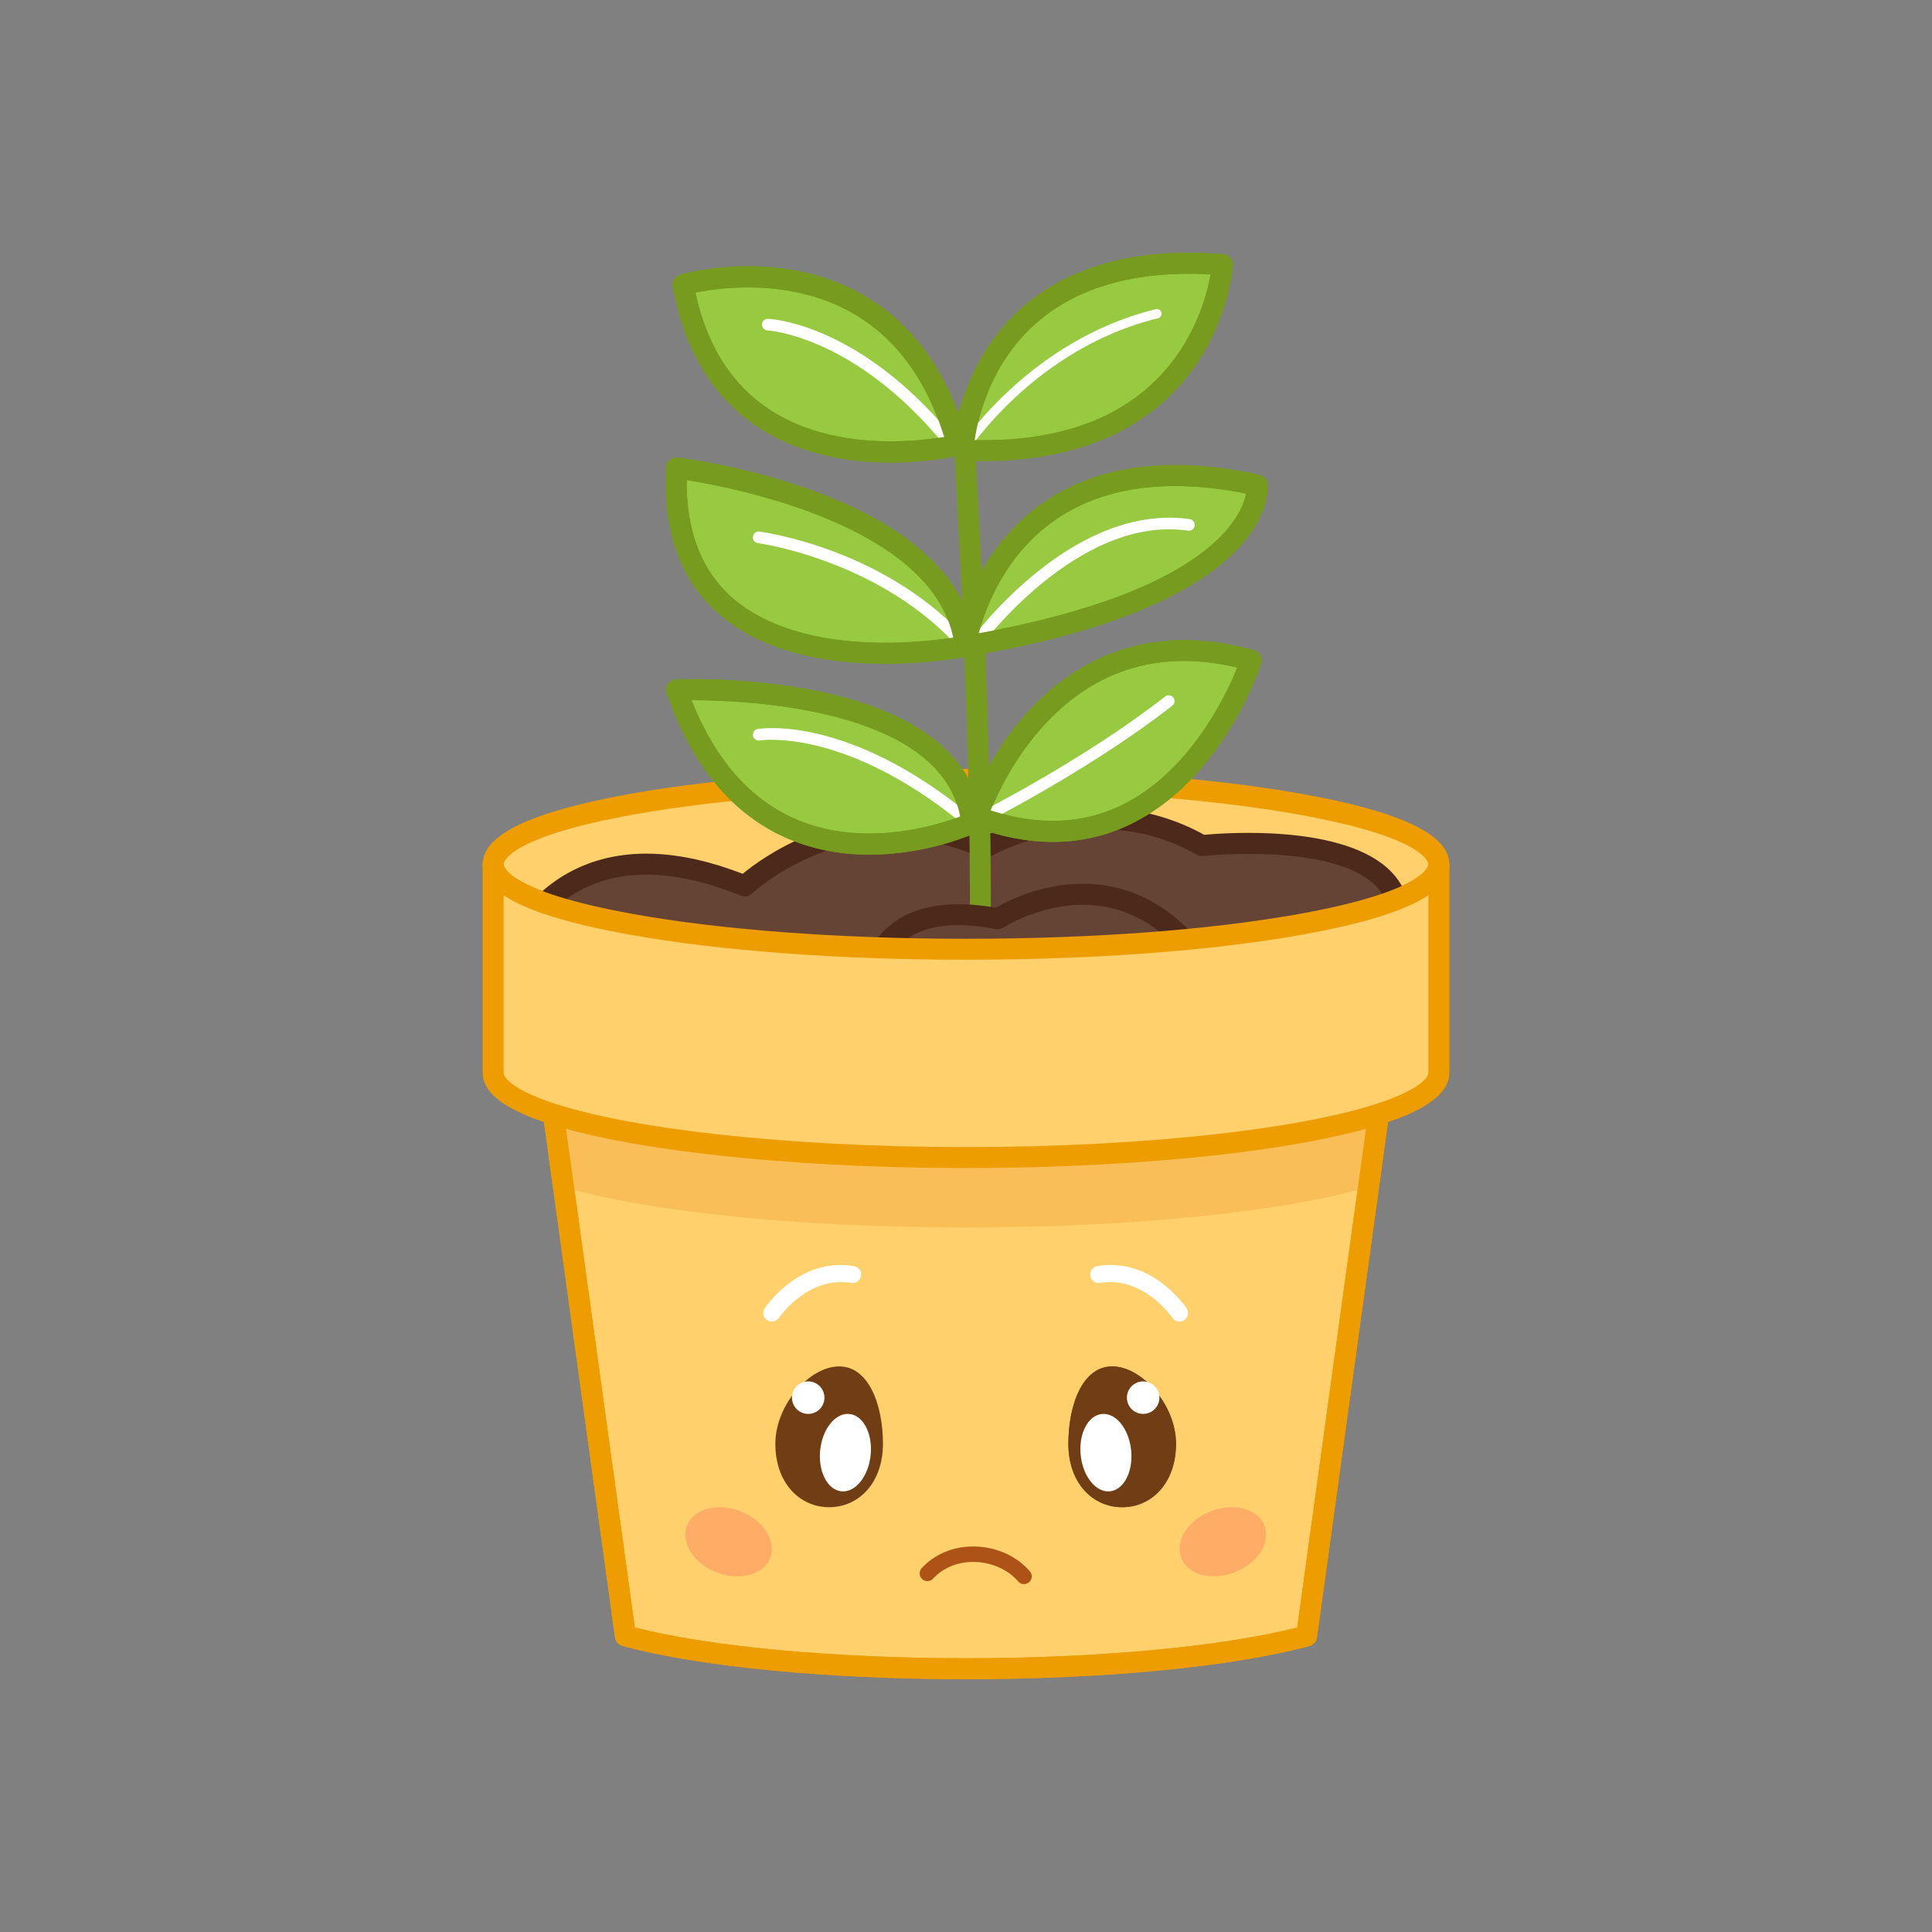 <svg width="1000" height="1000" viewBox="0 0 1000 1000" fill="none" xmlns="http://www.w3.org/2000/svg">
<rect x="0" y="0" width="1000" height="1000" fill="#808080" stroke="none"/>
<path d="M724.39 497.96L713.6 576.24L708.33 614.43L676.31 846.73C638.43 856.98 573.6 863.73 500 863.73C426.4 863.73 361.57 856.98 323.69 846.73L291.67 614.43L286.4 576.24L275.61 497.96H724.39Z" fill="#FFD06C"/>
<path d="M500 869.15C428.5 869.15 362.06 862.73 322.28 851.96C320.18 851.39 318.62 849.62 318.32 847.46L270.24 498.7C270.03 497.15 270.49 495.58 271.52 494.39C272.55 493.2 274.04 492.53 275.61 492.53H724.38C725.95 492.53 727.44 493.21 728.47 494.39C729.5 495.57 729.97 497.14 729.75 498.7L681.67 847.47C681.37 849.63 679.81 851.4 677.71 851.97C637.95 862.72 571.51 869.15 500 869.15ZM328.58 842.4C367.84 852.38 431.46 858.3 500.01 858.3C568.56 858.3 632.18 852.38 671.44 842.4L718.17 503.39H281.84L328.58 842.4Z" fill="#EE9D00"/>
<path d="M500 491.34C635.177 491.34 744.76 471.654 744.76 447.37C744.76 423.086 635.177 403.4 500 403.4C364.823 403.4 255.24 423.086 255.24 447.37C255.24 471.654 364.823 491.34 500 491.34Z" fill="#FFD06C"/>
<path d="M500 496.76C434.31 496.76 372.5 492.16 325.97 483.8C274.73 474.59 249.82 462.68 249.82 447.37C249.82 432.06 274.73 420.14 325.97 410.94C372.5 402.58 434.31 397.98 500 397.98C565.69 397.98 627.51 402.58 674.03 410.94C725.27 420.14 750.18 432.06 750.18 447.37C750.18 462.68 725.27 474.59 674.03 483.8C627.5 492.16 565.69 496.76 500 496.76ZM500 408.83C434.92 408.83 373.8 413.37 327.88 421.62C261.42 433.56 260.66 446.82 260.66 447.37C260.66 447.93 261.42 461.18 327.88 473.12C373.8 481.37 434.93 485.91 500 485.91C565.07 485.91 626.19 481.37 672.11 473.12C738.57 461.18 739.33 447.93 739.33 447.37C739.33 446.81 738.57 433.55 672.11 421.62C626.2 413.37 565.08 408.83 500 408.83Z" fill="#EE9D00"/>
<path d="M286.41 576.24C329.26 589.43 409.96 599.17 500.01 599.17C590.06 599.17 670.76 589.43 713.61 576.24L708.34 614.43C665.22 626.97 588.05 635.31 500.01 635.31C411.97 635.31 334.81 626.97 291.68 614.43L286.41 576.24Z" fill="#F9BE58"/>
<path d="M264.8 492.59C264.8 492.59 290.57 420.1 385.47 458.54C385.47 458.54 439.36 407.74 509.66 438.77C509.66 438.77 565.9 405.54 622.13 437.67C622.13 437.67 731.09 425.59 724.06 480.5C717.03 535.43 264.8 492.59 264.8 492.59Z" fill="#664435"/>
<path d="M565.48 513.92C543.06 513.92 518.42 513.47 491.62 512.56C378.82 508.75 265.43 498.09 264.3 497.99C262.63 497.83 261.14 496.92 260.24 495.5C259.34 494.09 259.14 492.34 259.7 490.77C260.11 489.61 270.11 462.3 299.85 448.94C323.15 438.47 351.59 439.6 384.42 452.28C389.53 448.05 401.76 438.89 419.22 431.97C440.03 423.72 472.38 417.3 509.38 432.74C521.11 426.59 571.6 403.56 623.3 432.1C634.74 431.03 695.87 426.59 719.89 451.01C727.77 459.03 730.99 469.18 729.45 481.19C727.42 497.03 702.11 506.49 649.8 510.96C626.79 512.94 598.57 513.92 565.48 513.92ZM273.07 487.9C300.52 490.35 396.5 498.51 492.02 501.73C557.95 503.95 610.73 503.43 648.89 500.17C711.92 494.78 718.24 483.24 718.68 479.83C719.79 471.17 717.65 464.23 712.15 458.64C689.86 435.96 623.4 443.01 622.73 443.08C621.58 443.21 620.44 442.97 619.44 442.4C566.55 412.18 512.96 443.14 512.42 443.46C510.91 444.35 509.07 444.46 507.47 443.75C479.83 431.55 451.61 430.93 423.58 441.93C402.43 450.23 389.32 462.39 389.19 462.51C387.65 463.96 385.4 464.38 383.44 463.59C352.23 450.95 325.66 449.33 304.45 458.79C287.23 466.45 277.56 479.9 273.07 487.9Z" fill="#4C291B"/>
<path d="M500 869.15C428.5 869.15 362.06 862.73 322.28 851.96C320.18 851.39 318.62 849.62 318.32 847.46L270.24 498.7C270.03 497.15 270.49 495.58 271.52 494.39C272.55 493.2 274.04 492.53 275.61 492.53H724.38C725.95 492.53 727.44 493.21 728.47 494.39C729.5 495.57 729.97 497.14 729.75 498.7L681.67 847.47C681.37 849.63 679.81 851.4 677.71 851.97C637.95 862.72 571.51 869.15 500 869.15ZM328.58 842.4C367.84 852.38 431.46 858.3 500.01 858.3C568.56 858.3 632.18 852.38 671.44 842.4L718.17 503.39H281.84L328.58 842.4Z" fill="#EE9D00"/>
<path d="M507.36 486.05C507.34 486.05 507.32 486.05 507.3 486.05C504.3 486.02 501.9 483.56 501.93 480.56C503.07 377.97 493.11 219.78 493.01 218.2C492.82 215.21 495.09 212.63 498.08 212.44C501.06 212.26 503.65 214.52 503.84 217.51C503.94 219.1 513.93 377.68 512.78 480.68C512.75 483.67 510.33 486.05 507.36 486.05Z" fill="#779B1E"/>
<path d="M499.59 334.49C499.59 334.49 343.57 366.23 350.17 242.22C350.17 242.22 491.12 259.16 499.59 334.49Z" fill="#97C941"/>
<path d="M458.35 343.55C456.84 343.55 455.3 343.54 453.74 343.5C418.54 342.79 391.19 334.23 372.43 318.06C352.3 300.7 342.98 275.08 344.75 241.93C344.83 240.43 345.53 239.03 346.68 238.07C347.83 237.1 349.32 236.66 350.82 236.84C352.29 237.02 387.13 241.31 423.62 255.04C473.15 273.67 501.28 300.93 504.99 333.89C505.3 336.68 503.43 339.25 500.68 339.81C499.87 339.97 481.96 343.55 458.35 343.55ZM355.4 248.47C355.15 275.18 363.25 295.8 379.5 309.83C391.01 319.77 413.24 331.79 453.72 332.65C471 333.01 485.91 331.19 493.39 330.04C481.46 272.23 380.95 252.56 355.4 248.47Z" fill="#779B1E"/>
<path d="M505.72 422.72C505.72 422.72 541.6 312.13 647.64 341.78C647.64 341.78 608.79 461.13 505.72 422.72Z" fill="#97C941"/>
<path d="M544.96 435.77C531.81 435.77 518.07 433.12 503.82 427.81C501.1 426.8 499.66 423.82 500.55 421.05C500.93 419.87 510.15 391.98 532.93 367.44C554.23 344.49 591.68 320.5 649.09 336.55C650.51 336.95 651.71 337.91 652.41 339.21C653.11 340.51 653.24 342.05 652.79 343.45C651.99 345.9 632.74 403.62 585.11 426.61C572.48 432.72 559.06 435.77 544.96 435.77ZM512.76 419.44C537.4 427.48 560.11 426.63 580.35 416.87C615.71 399.83 634.55 360.04 640.43 345.52C601.19 336.23 567.8 345.99 541.12 374.57C525.34 391.48 516.37 410.6 512.76 419.44Z" fill="#779B1E"/>
<path d="M502.99 426.021C502.99 426.021 392.16 477.371 350.17 357.091C350.17 357.091 494.52 350.691 502.99 426.021Z" fill="#97C941"/>
<path d="M450.15 442.38C436.92 442.38 422.49 440.27 408.26 434.25C379.53 422.09 358.27 396.73 345.05 358.88C344.48 357.26 344.72 355.47 345.68 354.05C346.64 352.63 348.22 351.75 349.93 351.67C351.43 351.6 387.13 350.13 424.52 358C475.63 368.76 504.63 392.07 508.38 425.41C508.64 427.73 507.39 429.96 505.27 430.94C503.85 431.59 480.07 442.38 450.15 442.38ZM357.93 362.4C370.15 393.27 388.45 414.05 412.41 424.23C447.42 439.09 485.19 427.11 496.99 422.62C486.17 366.48 386.38 362.41 357.93 362.4Z" fill="#779B1E"/>
<path d="M499.59 334.49C499.59 334.49 515.26 221.43 650.73 251.12C650.73 251.12 657.1 308.15 499.59 334.49Z" fill="#97C941"/>
<path d="M499.59 339.91C498.19 339.91 496.83 339.37 495.81 338.37C494.57 337.17 493.98 335.45 494.22 333.73C494.48 331.85 501.05 287.32 539.75 260.35C568.09 240.6 605.82 235.7 651.89 245.8C654.16 246.3 655.86 248.19 656.12 250.5C656.4 253.04 661.21 312.95 500.48 339.82C500.19 339.89 499.89 339.91 499.59 339.91ZM608.2 251.57C583.7 251.57 562.86 257.48 545.95 269.27C520.08 287.3 510.07 314.68 506.6 327.77C548.83 320.14 601.61 305.89 629.23 280.19C640.74 269.49 644.05 260.36 644.99 255.46C631.94 252.86 619.67 251.57 608.2 251.57Z" fill="#779B1E"/>
<path d="M504.44 336.67C503.83 336.67 503.21 336.48 502.68 336.1C501.33 335.13 501.03 333.24 502.01 331.89C502.54 331.16 515.25 313.71 535.58 297.08C562.75 274.84 590.49 265.03 615.8 268.71C617.45 268.95 618.59 270.48 618.35 272.13C618.11 273.78 616.57 274.93 614.93 274.68C557.68 266.34 507.4 334.74 506.9 335.43C506.3 336.23 505.38 336.67 504.44 336.67Z" fill="white"/>
<path d="M509.44 425.74C508.34 425.74 507.28 425.13 506.75 424.08C506 422.59 506.6 420.78 508.08 420.03C508.61 419.76 561.74 392.82 603.07 360.51C604.38 359.48 606.27 359.72 607.3 361.03C608.33 362.34 608.09 364.23 606.78 365.26C564.97 397.94 511.33 425.14 510.79 425.41C510.36 425.63 509.89 425.74 509.44 425.74Z" fill="white"/>
<path d="M499.95 426.96C499.28 426.96 498.61 426.74 498.05 426.28C466.3 400.33 439.47 390.02 422.55 385.94C404.26 381.53 393.32 383.25 393.21 383.27C391.57 383.54 390.02 382.44 389.74 380.8C389.46 379.16 390.56 377.61 392.2 377.33C394.07 377.01 438.83 370.1 501.86 421.62C503.15 422.67 503.34 424.57 502.29 425.86C501.69 426.58 500.82 426.96 499.95 426.96Z" fill="white"/>
<path d="M499.59 337.5C498.75 337.5 497.92 337.15 497.32 336.47C456.55 290 392.95 281.21 392.31 281.13C390.66 280.91 389.5 279.4 389.71 277.75C389.93 276.1 391.43 274.93 393.09 275.15C395.78 275.5 459.59 284.34 501.84 332.49C502.94 333.74 502.81 335.65 501.56 336.74C501 337.26 500.29 337.5 499.59 337.5Z" fill="white"/>
<path d="M498.45 233.02C498.45 233.02 502.77 126.69 632.72 136.97C632.72 136.98 626.27 238.86 498.45 233.02Z" fill="#97C941"/>
<path d="M508.41 238.68C504.92 238.68 501.51 238.6 498.2 238.44C495.22 238.3 492.91 235.78 493.03 232.8C493.1 231.04 495.17 189.25 528.77 159.45C553.6 137.43 588.72 128.05 633.15 131.56C636.1 131.79 638.32 134.35 638.14 137.31C638.07 138.41 636.22 164.62 617.94 190.32C590.12 229.47 544.84 238.68 508.41 238.68ZM504.48 227.8C552.51 228.79 587.74 214.09 609.1 184.05C620.92 167.42 625.14 150.41 626.59 142.01C588 139.93 557.56 148.49 536.08 167.48C512.67 188.17 506.21 216.14 504.48 227.8Z" fill="#779B1E"/>
<path d="M353.6 147.34C353.6 147.34 464.08 115.55 495.6 230.35C495.61 230.35 373.74 260.26 353.6 147.34Z" fill="#97C941"/>
<path d="M461 239.43C440.66 239.43 414.94 235.78 392.73 221.32C369.13 205.97 354.17 181.4 348.27 148.29C347.78 145.56 349.44 142.89 352.11 142.12C354.16 141.53 402.74 127.97 445.96 152.22C472.49 167.11 490.96 192.91 500.85 228.91C501.24 230.32 501.04 231.83 500.3 233.09C499.56 234.35 498.34 235.26 496.92 235.61C495.69 235.91 480.93 239.43 461 239.43ZM359.93 151.43C365.84 178.88 378.82 199.31 398.58 212.18C431.09 233.37 473.64 228.71 488.72 226.16C479.34 196.03 463.21 174.38 440.72 161.72C408.98 143.87 372.79 148.84 359.93 151.43Z" fill="#779B1E"/>
<path d="M498.45 235.44C498.01 235.44 497.56 235.32 497.16 235.06C496.04 234.35 495.7 232.86 496.42 231.73C496.77 231.18 532.43 176.02 598.27 160.04C599.56 159.72 600.87 160.52 601.18 161.81C601.49 163.1 600.7 164.41 599.41 164.72C535.51 180.23 500.83 233.77 500.49 234.31C500.03 235.04 499.24 235.44 498.45 235.44Z" fill="white"/>
<path d="M492.49 233.03C491.61 233.03 490.74 232.65 490.14 231.91C443.16 173.68 397.72 171.06 397.27 171.04C395.61 170.97 394.32 169.56 394.39 167.9C394.46 166.24 395.84 164.98 397.52 165.01C399.48 165.09 446 167.58 494.84 228.11C495.89 229.41 495.68 231.3 494.39 232.35C493.82 232.81 493.15 233.03 492.49 233.03Z" fill="white"/>
<path d="M458.35 343.55C456.84 343.55 455.3 343.54 453.74 343.5C418.54 342.79 391.19 334.23 372.43 318.06C352.3 300.7 342.98 275.08 344.75 241.93C344.83 240.43 345.53 239.03 346.68 238.07C347.83 237.1 349.32 236.66 350.82 236.84C352.29 237.02 387.13 241.31 423.62 255.04C473.15 273.67 501.28 300.93 504.99 333.89C505.3 336.68 503.43 339.25 500.68 339.81C499.87 339.97 481.96 343.55 458.35 343.55ZM355.4 248.47C355.15 275.18 363.25 295.8 379.5 309.83C391.01 319.77 413.24 331.79 453.72 332.65C471 333.01 485.91 331.19 493.39 330.04C481.46 272.23 380.95 252.56 355.4 248.47Z" fill="#779B1E"/>
<path d="M544.96 435.77C531.81 435.77 518.07 433.12 503.82 427.81C501.1 426.8 499.66 423.82 500.55 421.05C500.93 419.87 510.15 391.98 532.93 367.44C554.23 344.49 591.68 320.5 649.09 336.55C650.51 336.95 651.71 337.91 652.41 339.21C653.11 340.51 653.24 342.05 652.79 343.45C651.99 345.9 632.74 403.62 585.11 426.61C572.48 432.72 559.06 435.77 544.96 435.77ZM512.76 419.44C537.4 427.48 560.11 426.63 580.35 416.87C615.71 399.83 634.55 360.04 640.43 345.52C601.19 336.23 567.8 345.99 541.12 374.57C525.34 391.48 516.37 410.6 512.76 419.44Z" fill="#779B1E"/>
<path d="M450.15 442.38C436.92 442.38 422.49 440.27 408.26 434.25C379.53 422.09 358.27 396.73 345.05 358.88C344.48 357.26 344.72 355.47 345.68 354.05C346.64 352.63 348.22 351.75 349.93 351.67C351.43 351.6 387.13 350.13 424.52 358C475.63 368.76 504.63 392.07 508.38 425.41C508.64 427.73 507.39 429.96 505.27 430.94C503.85 431.59 480.07 442.38 450.15 442.38ZM357.93 362.4C370.15 393.27 388.45 414.05 412.41 424.23C447.42 439.09 485.19 427.11 496.99 422.62C486.17 366.48 386.38 362.41 357.93 362.4Z" fill="#779B1E"/>
<path d="M499.59 339.91C498.19 339.91 496.83 339.37 495.81 338.37C494.57 337.17 493.98 335.45 494.22 333.73C494.48 331.85 501.05 287.32 539.75 260.35C568.09 240.6 605.82 235.7 651.89 245.8C654.16 246.3 655.86 248.19 656.12 250.5C656.4 253.04 661.21 312.95 500.48 339.82C500.19 339.89 499.89 339.91 499.59 339.91ZM608.2 251.57C583.7 251.57 562.86 257.48 545.95 269.27C520.08 287.3 510.07 314.68 506.6 327.77C548.83 320.14 601.61 305.89 629.23 280.19C640.74 269.49 644.05 260.36 644.99 255.46C631.94 252.86 619.67 251.57 608.2 251.57Z" fill="#779B1E"/>
<path d="M508.41 238.68C504.92 238.68 501.51 238.6 498.2 238.44C495.22 238.3 492.91 235.78 493.03 232.8C493.1 231.04 495.17 189.25 528.77 159.45C553.6 137.43 588.72 128.05 633.15 131.56C636.1 131.79 638.32 134.35 638.14 137.31C638.07 138.41 636.22 164.62 617.94 190.32C590.12 229.47 544.84 238.68 508.41 238.68ZM504.48 227.8C552.51 228.79 587.74 214.09 609.1 184.05C620.92 167.42 625.14 150.41 626.59 142.01C588 139.93 557.56 148.49 536.08 167.48C512.67 188.17 506.21 216.14 504.48 227.8Z" fill="#779B1E"/>
<path d="M461 239.43C440.66 239.43 414.94 235.78 392.73 221.32C369.13 205.97 354.17 181.4 348.27 148.29C347.78 145.56 349.44 142.89 352.11 142.12C354.16 141.53 402.74 127.97 445.96 152.22C472.49 167.11 490.96 192.91 500.85 228.91C501.24 230.32 501.04 231.83 500.3 233.09C499.56 234.35 498.34 235.26 496.92 235.61C495.69 235.91 480.93 239.43 461 239.43ZM359.93 151.43C365.84 178.88 378.82 199.31 398.58 212.18C431.09 233.37 473.64 228.71 488.72 226.16C479.34 196.03 463.21 174.38 440.72 161.72C408.98 143.87 372.79 148.84 359.93 151.43Z" fill="#779B1E"/>
<path d="M450.26 511.61C450.26 511.61 450.26 462.88 516.47 475.55C516.47 475.55 582.68 431.8 628.2 506.88L450.26 511.61Z" fill="#664435"/>
<path d="M450.26 517.03C448.85 517.03 447.49 516.48 446.47 515.49C445.42 514.47 444.83 513.07 444.83 511.6C444.83 510.8 445.01 491.87 460.48 479.08C473.01 468.72 491.49 465.61 515.41 469.83C522.49 465.69 547.77 452.71 576.81 459.23C598.98 464.21 617.83 479.29 632.84 504.06C633.84 505.71 633.89 507.77 632.96 509.47C632.03 511.17 630.27 512.24 628.34 512.29L450.4 517.02C450.36 517.03 450.31 517.03 450.26 517.03ZM496.06 478.85C483.93 478.85 474.33 481.72 467.4 487.45C460.36 493.27 457.55 500.9 456.43 506.01L618.33 501.71C605.95 484.34 591.25 473.63 574.54 469.85C545.53 463.28 519.72 479.91 519.46 480.08C518.28 480.85 516.84 481.14 515.46 480.88C508.4 479.53 501.93 478.85 496.06 478.85Z" fill="#4C291B"/>
<path d="M744.76 447.371V555.201C744.76 561.831 736.6 568.111 721.97 573.751C683.02 588.761 598.28 599.161 499.99 599.161C401.7 599.161 316.97 588.761 278.01 573.751C263.39 568.111 255.22 561.831 255.22 555.201V447.371C255.22 471.651 364.8 491.341 499.98 491.341C635.16 491.341 744.76 471.651 744.76 447.371Z" fill="#FFD06C"/>
<path d="M500 604.59C404.61 604.59 316.71 594.47 276.07 578.81C258.4 571.99 249.81 564.27 249.81 555.19V447.37C249.81 444.37 252.24 441.94 255.24 441.94C258.24 441.94 260.67 444.37 260.67 447.37C260.67 447.93 261.43 461.18 327.89 473.12C373.81 481.37 434.94 485.91 500.01 485.91C565.08 485.91 626.2 481.37 672.12 473.12C738.58 461.18 739.34 447.93 739.34 447.37C739.34 444.37 741.77 441.94 744.77 441.94C747.77 441.94 750.2 444.37 750.2 447.37V555.2C750.2 564.27 741.61 572 723.94 578.82C683.29 594.47 595.39 604.59 500 604.59ZM260.66 463.37V555.19C260.66 556.2 261.59 561.59 279.97 568.68C319.46 583.9 405.82 593.73 499.99 593.73C594.16 593.73 680.52 583.9 720.01 568.68C738.39 561.59 739.32 556.2 739.32 555.19V463.37C727.46 471.33 705.8 478.08 674.02 483.79C627.48 492.15 565.68 496.75 499.99 496.75C434.3 496.75 372.49 492.15 325.96 483.79C294.18 478.09 272.53 471.33 260.66 463.37Z" fill="#EE9D00"/>
<g clip-path="url(#clip0_5_807)">
<path d="M608.694 747.335C608.694 767.455 596.224 780.125 580.844 780.125C565.464 780.125 552.994 767.455 552.994 747.335C552.994 727.215 560.284 707.255 575.664 707.255C591.044 707.245 608.694 727.205 608.694 747.335Z" fill="#713D15"/>
<path d="M608.694 747.335C608.694 767.455 596.224 780.125 580.844 780.125C565.464 780.125 552.994 767.455 552.994 747.335C552.994 727.215 560.284 707.255 575.664 707.255C591.044 707.245 608.694 727.205 608.694 747.335Z" fill="#713D15"/>
<path d="M591.694 731.835C596.334 731.835 600.104 728.075 600.104 723.425C600.104 718.785 596.344 715.015 591.694 715.015C587.044 715.015 583.284 718.775 583.284 723.425C583.284 728.065 587.044 731.835 591.694 731.835Z" fill="white"/>
<path d="M574.544 771.905C581.754 771.135 586.644 761.555 585.464 750.505C584.294 739.455 577.494 731.115 570.294 731.885C563.084 732.655 558.194 742.235 559.374 753.285C560.544 764.335 567.334 772.665 574.544 771.905Z" fill="white"/>
<path d="M610.504 684.045C609.074 684.045 607.674 683.355 606.824 682.085C606.684 681.865 591.874 660.295 569.434 664.045C567.034 664.445 564.744 662.815 564.344 660.405C563.944 657.995 565.574 655.715 567.984 655.315C596.134 650.625 613.464 676.095 614.194 677.175C615.554 679.215 615.004 681.955 612.964 683.315C612.214 683.805 611.354 684.045 610.504 684.045Z" fill="white"/>
<path d="M639.074 813.825C650.974 809.205 657.864 798.375 654.474 789.635C651.074 780.895 638.684 777.565 626.784 782.185C614.884 786.805 607.994 797.635 611.394 806.375C614.784 815.115 627.184 818.445 639.074 813.825Z" fill="#FFAC67"/>
<path d="M401.314 747.335C401.314 767.455 413.784 780.125 429.164 780.125C444.544 780.125 457.014 767.455 457.014 747.335C457.014 727.215 449.724 707.255 434.344 707.255C418.954 707.245 401.314 727.205 401.314 747.335Z" fill="#713D15"/>
<path d="M418.324 731.835C422.964 731.835 426.734 728.075 426.734 723.425C426.734 718.785 422.974 715.015 418.324 715.015C413.684 715.015 409.914 718.775 409.914 723.425C409.914 728.065 413.684 731.835 418.324 731.835Z" fill="white"/>
<path d="M450.634 753.275C451.804 742.225 446.914 732.645 439.714 731.875C432.504 731.105 425.714 739.444 424.534 750.504C423.364 761.555 428.254 771.135 435.454 771.905C442.664 772.665 449.454 764.325 450.634 753.275Z" fill="white"/>
<path d="M399.494 684.045C398.654 684.045 397.794 683.805 397.034 683.295C395.014 681.935 394.454 679.205 395.814 677.165C396.534 676.085 413.884 650.615 442.024 655.305C444.434 655.705 446.064 657.985 445.664 660.395C445.264 662.805 442.984 664.435 440.574 664.035C418.134 660.295 403.324 681.865 403.184 682.075C402.314 683.355 400.924 684.045 399.494 684.045Z" fill="white"/>
<path d="M398.644 806.405C402.034 797.665 395.144 786.835 383.244 782.215C371.344 777.595 358.954 780.925 355.554 789.665C352.164 798.405 359.054 809.235 370.954 813.855C382.844 818.475 395.244 815.135 398.644 806.405Z" fill="#FFAC67"/>
<path d="M480.017 814.379C493.693 799.603 518.44 802.303 530.017 815.933" stroke="#AD5317" stroke-width="8" stroke-linecap="round"/>
</g>
<defs>
<clipPath id="clip0_5_807">
<rect width="302" height="183" fill="white" transform="translate(354.024 654)"/>
</clipPath>
</defs>
</svg>
